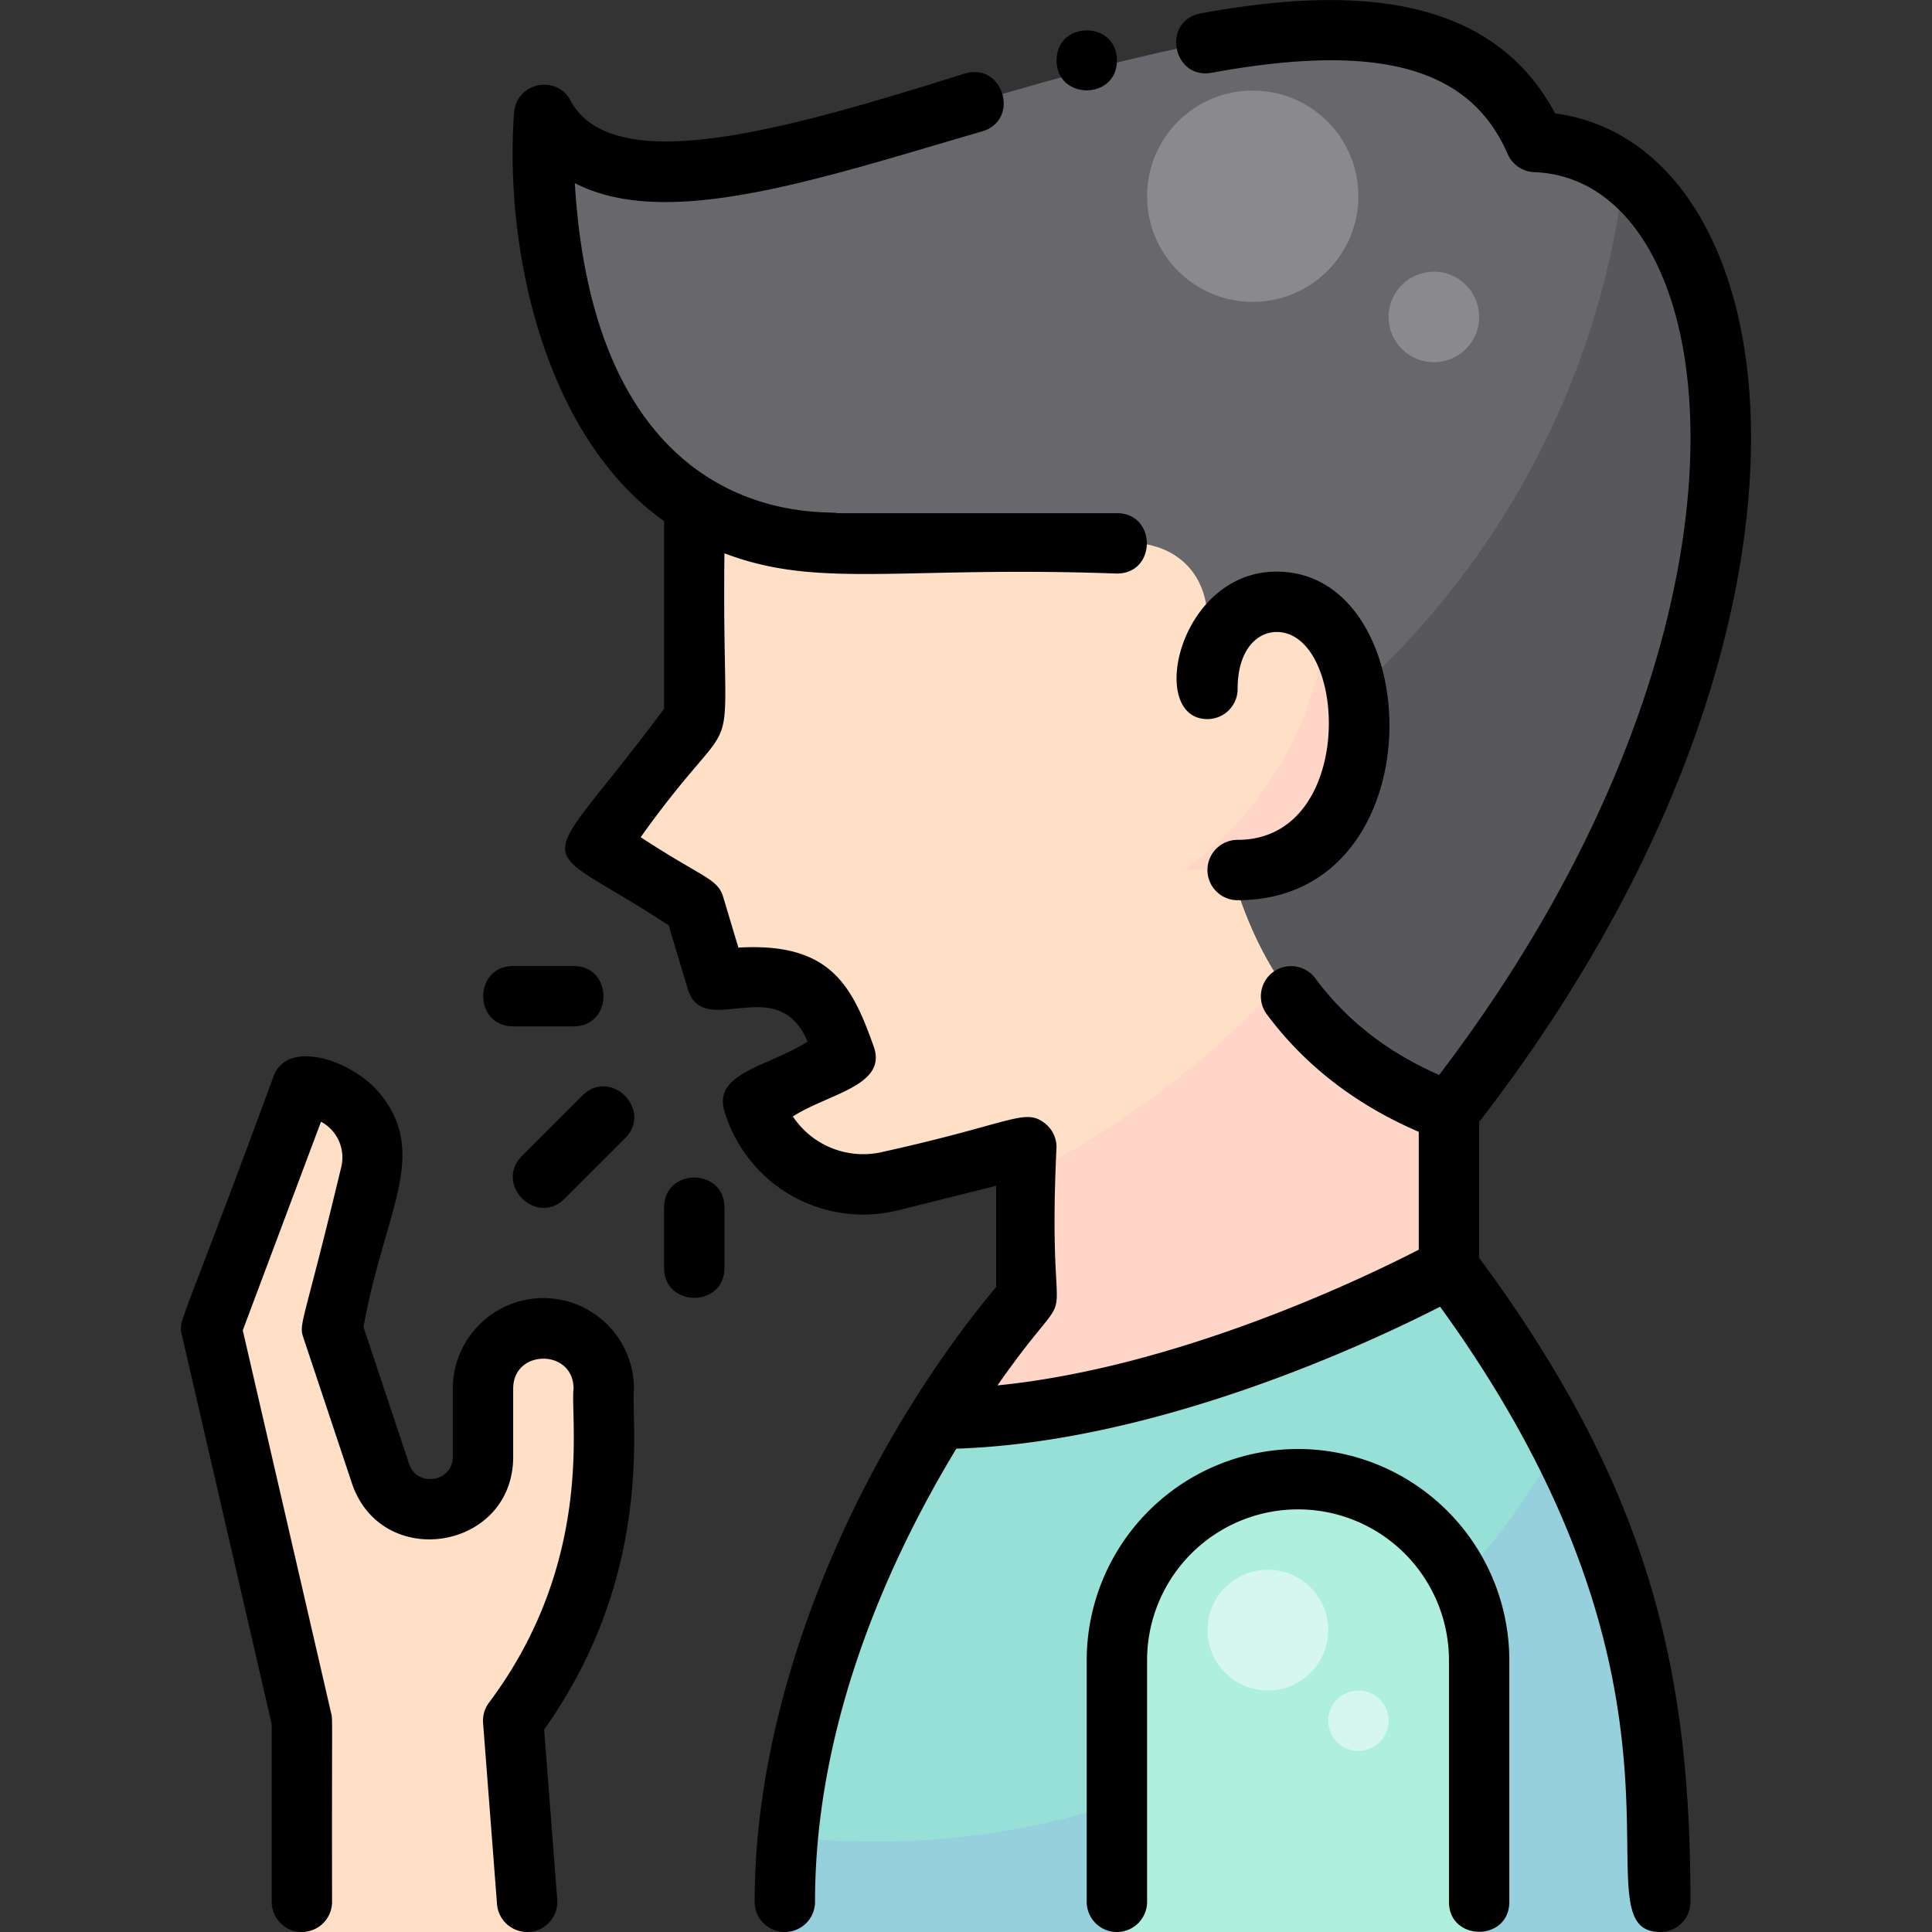<svg height="250" viewBox="0 0 512 512" width="250" xmlns="http://www.w3.org/2000/svg"><rect x="0" y="0" width="512" height="512" fill="#333333" stroke="none"/><g id="Corona_Virus_Symptoms_Cough" data-name="Corona Virus Symptoms Cough"><g id="Filled"><path d="m383.988 120h-200v70.57l-26 33.43 26 16 5.93 19.76c26.082-3.76 29.192 6.5 34.082 20.24l-24.362 12.17a30.44 30.44 0 0 0 36.538 20.783l35.812-8.953v40s-10.6 11.923-23.166 31.992c63.79-.344 135.166-39.992 135.166-39.992z" fill="#ffdfc5"/><path d="m384 188.771a232.787 232.787 0 0 1 -112 122.639v32.59s-10.6 11.923-23.166 31.992c63.79-.344 135.166-39.992 135.166-39.992z" fill="#ffd5c7"/><path d="m248.834 375.992c-47.497 75.837-40.02 132.15-40.834 136.008h232v-8c0-56-8-104-56-168 0 0-71.376 39.648-135.166 39.992z" fill="#96e0d7"/><path d="m413.355 382.064a208.211 208.211 0 0 1 -204.538 104.7c-1.138 12.33-.734 19.71-.817 25.233h232c-1.153-22.533 4.135-70.512-26.645-129.933z" fill="#97d0dd"/><path d="m344 392a48 48 0 0 0 -48 48v72h96v-72a48 48 0 0 0 -48-48z" fill="#afefde"/><circle cx="336" cy="432" fill="#d5f7ed" r="16"/><circle cx="360" cy="456" fill="#d5f7ed" r="8"/><path d="m144.187 30.567s-8 112 77.3 113.433h74.5c13.777-1.433 24 6.567 24 20.456 0 42.111.1 106.111 64 130.111 100.684-128.327 83.667-254.725 22.89-256.941-30.889-71.059-169.877 8.031-231.917 8.031-23.26 0-30.773-15.09-30.773-15.09z" fill="#68676b"/><path d="m430.44 46.16a220.049 220.049 0 0 1 -108.22 164.247c4.6 33.591 18.673 67.973 61.768 84.16 85.998-109.609 86.117-217.794 46.452-248.407z" fill="#58575b"/><path d="m319.988 182.567c0-32 40-32 40 8 0 22.092-9.909 40-32 40h-32v-48z" fill="#ffdfc5"/><circle cx="331.988" cy="52" fill="#8a8a8c" r="28"/><circle cx="379.988" cy="84" fill="#8a8a8c" r="12"/><path d="m351.512 165.316a91.907 91.907 0 0 1 -37.645 65.251h14.121c36.147 0 38.299-50.236 23.524-65.251z" fill="#ffd5c7"/><path d="m80 512h60.308l-4.308-56c30-39.993 23.019-80.165 24-88a16 16 0 0 0 -32 0v18.053c0 15.732-22.192 19.371-27.179 4.41l-12.821-38.463 10.179-40.717a18.738 18.738 0 0 0 -18.179-23.283l-24 64 24 104z" fill="#ffdfc5"/></g><g id="Outline"><path d="m327.988 222.567a8 8 0 0 0 0 16c53.071 0 50.6-87.083 10.33-87.083-26.125 0-34.351 39.083-18.33 39.083a8 8 0 0 0 8-8c0-10.419 5.189-15.083 10.33-15.083 18.882 0 21.143 55.083-10.33 55.083z"/><path d="m343.988 384a56.063 56.063 0 0 0 -56 56v64a8 8 0 0 0 16 0v-64a40 40 0 0 1 80 0v64c0 10.576 16 10.592 16 0v-64a56.063 56.063 0 0 0 -56-56z"/><path d="m136 272h15.988c10.578 0 10.591-16 0-16h-15.988c-10.578 0-10.591 16 0 16z"/><path d="m175.988 320v16c0 10.576 16 10.592 16 0v-16c0-10.576-16-10.592-16 0z"/><path d="m138.331 306.343c-7.478 7.479 3.823 18.8 11.315 11.314l16-16c7.478-7.479-3.823-18.8-11.315-11.314z"/><path d="m144 344a24.028 24.028 0 0 0 -24 24v18.053c0 6.708-9.469 8.24-11.589 1.88l-12.085-36.253c5.453-30.367 17.319-45.3 4.749-61.4-7.26-9.3-24.8-15.145-28.565-5.092-24.945 67.859-25.273 64.412-24.305 68.612l23.795 103.111v47.089a8 8 0 0 0 16 0c-.07-50.373.172-48.171-.2-49.8l-23.462-101.649 20.732-55.287a10.741 10.741 0 0 1 5.349 12.079c-10.1 42.13-11.3 41.3-10.009 45.187l12.821 38.462c7.841 23.523 42.769 17.86 42.769-6.939v-18.053c0-10.588 16-10.575 16 0-.959 7.71 5.752 45.663-22.4 83.2a8.006 8.006 0 0 0 -1.577 5.414l3.693 48a8 8 0 0 0 7.968 7.386c.206 0 .414-.007.622-.023a8 8 0 0 0 7.363-8.591l-3.469-45.053c29.667-41.633 22.856-82.633 23.8-90.333a24.028 24.028 0 0 0 -24-24z"/><path d="m457.918 165.527c9.357-39.777 7.954-75.806-3.951-101.453-9.145-19.7-23.885-31.62-41.855-34.023-17.631-33.151-57.012-33.259-93.883-26.51-10.422 1.907-7.518 17.649 2.881 15.738 44.254-8.1 68.445-1.458 78.443 21.541a8 8 0 0 0 7.046 4.805c51.581 1.875 67.059 118.115-25.213 239.247-13.783-6.064-24.564-14.49-32.843-25.641a8 8 0 0 0 -12.846 9.538c10.045 13.53 23.589 23.993 40.291 31.181v31.231c-14.3 7.364-63.585 31.165-111.645 35.965 23.592-33.786 12.812-4.16 15.645-63.146a8 8 0 0 0 -3.077-6.306c-5.346-4.174-8.5-.065-42.676 7.5a22.411 22.411 0 0 1 -24.119-9.314c9.367-6.066 25.139-8.11 21.421-18.56-5.771-16.23-11.531-27.625-35.857-26.193l-4.03-13.427c-1.481-4.941-5.329-5-21.867-15.836 28.452-39.812 21.408-11.4 22.205-75.235 24.991 9.535 46.6 3.287 104 5.37 10.578 0 10.591-16 0-16h-74.132c-1.5-1.059-63.868 6.578-69.524-87.478 24.43 12.7 64.971-1.208 107.93-13.7 10.16-2.981 5.649-18.321-4.5-15.354-46.814 14.67-92.745 28.029-104.421 7.487-3.358-7.227-14.511-5.427-15.116 3.05-2.614 36.358 8.139 85.653 39.767 108.088v49.737c-34.522 46.458-35.817 33.027 1.213 57.392l5.055 16.842c4.136 13.793 23.871-4.966 31.747 13.992-10.491 6.659-25.079 8.248-22.027 18.418a38.386 38.386 0 0 0 46.14 26.245l25.872-6.468v26.806c-34.877 41.873-64 104.344-64 162.948a8 8 0 0 0 16 0c0-48 20.13-91.528 37.448-120.094 53.453-1.729 109.66-28.142 128.2-37.617 75.96 104.807 34.846 165.707 58.348 165.707a8 8 0 0 0 8-8c0-58.6-9.422-107.735-56-170.653v-36.025c32.823-42.384 55.605-87.901 65.93-131.795z"/><path d="m296 16c0-10.577-16-10.592-16 0s16 10.592 16 0z"/></g></g></svg>